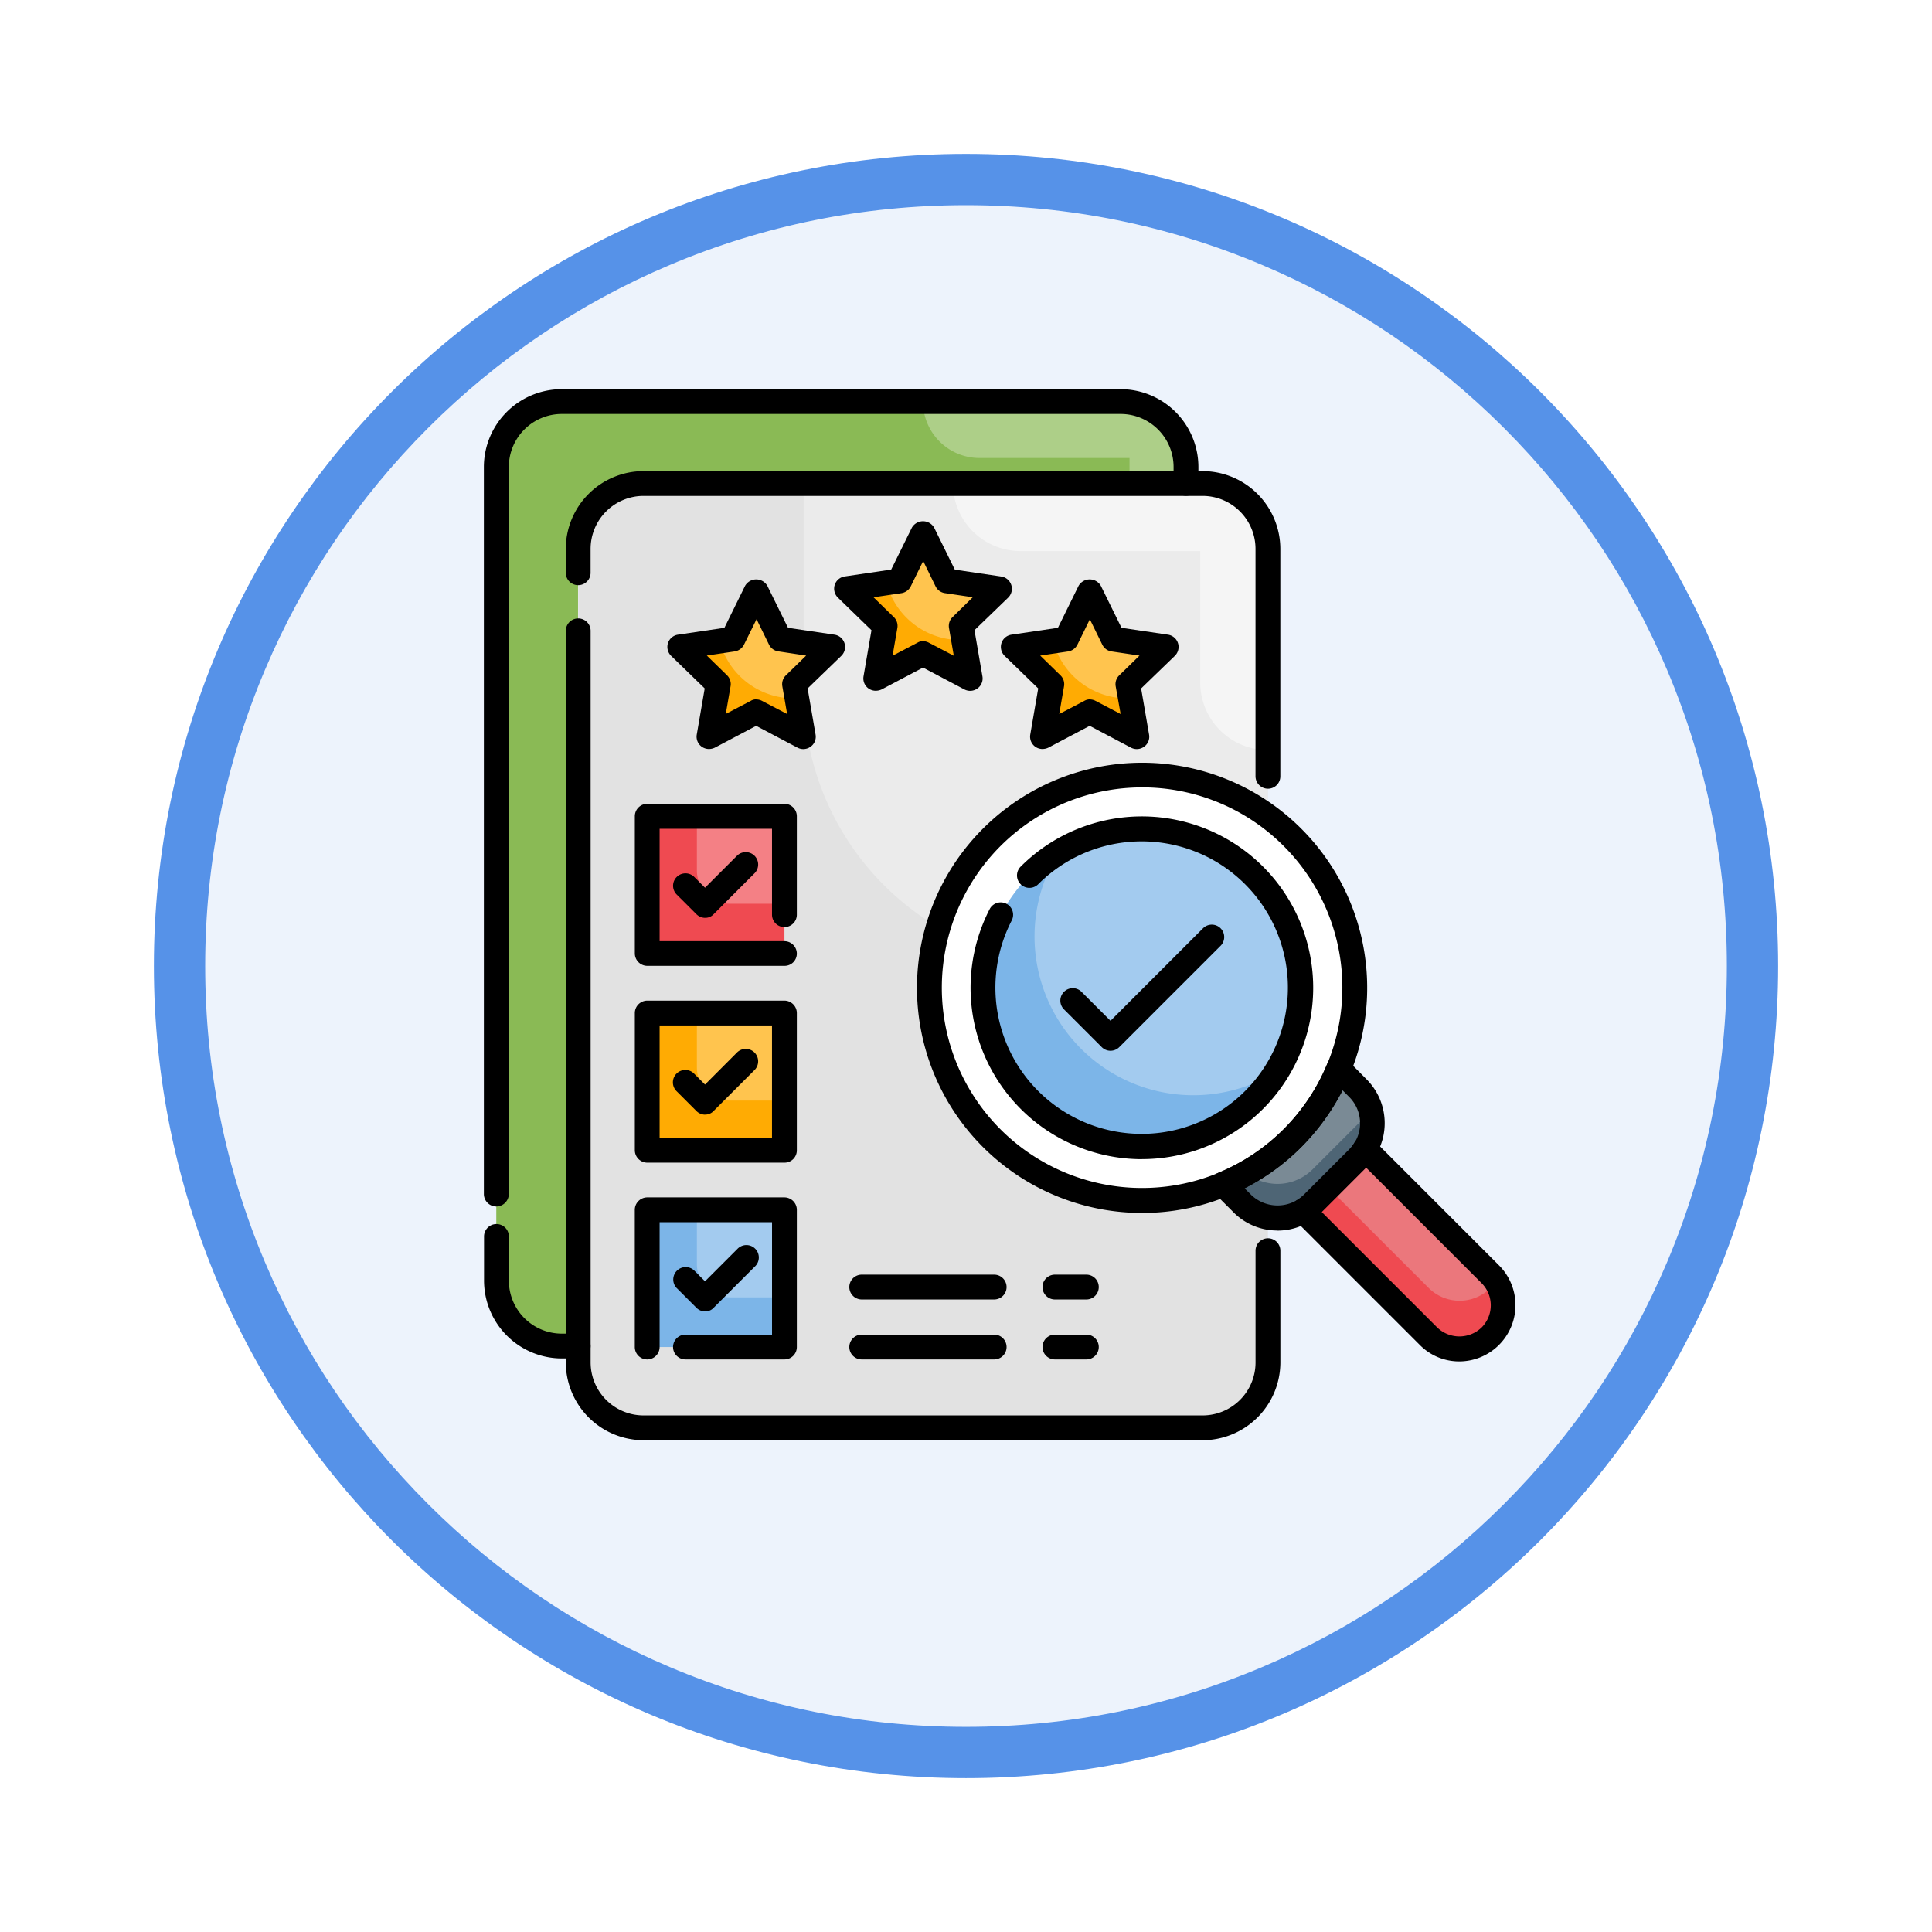 <svg xmlns="http://www.w3.org/2000/svg" xmlns:xlink="http://www.w3.org/1999/xlink" width="113" height="113" viewBox="0 0 113 113">
  <defs>
    <filter id="Trazado_982547" x="0" y="0" width="113" height="113" filterUnits="userSpaceOnUse">
      <feOffset dy="3" input="SourceAlpha"/>
      <feGaussianBlur stdDeviation="3" result="blur"/>
      <feFlood flood-opacity="0.161"/>
      <feComposite operator="in" in2="blur"/>
      <feComposite in="SourceGraphic"/>
    </filter>
  </defs>
  <g id="Grupo_1206597" data-name="Grupo 1206597" transform="translate(-902 -10824.49)">
    <g id="Grupo_1204127" data-name="Grupo 1204127" transform="translate(0 6984.49)">
      <g id="Grupo_1203960" data-name="Grupo 1203960" transform="translate(0.44 1899.125)">
        <g id="Grupo_1203499" data-name="Grupo 1203499" transform="translate(0 -197.72)">
          <g id="Grupo_1202591" data-name="Grupo 1202591" transform="translate(910.561 2144.596)">
            <g id="Grupo_1172010" data-name="Grupo 1172010" transform="translate(0)">
              <g id="Grupo_1171046" data-name="Grupo 1171046">
                <g id="Grupo_1148525" data-name="Grupo 1148525">
                  <g transform="matrix(1, 0, 0, 1, -9, -6)" filter="url(#Trazado_982547)">
                    <g id="Trazado_982547-2" data-name="Trazado 982547" transform="translate(9 6)" fill="#edf3fc">
                      <path d="M 47.5 93.5 C 41.289 93.5 35.265 92.284 29.595 89.886 C 24.118 87.569 19.198 84.252 14.973 80.027 C 10.748 75.802 7.431 70.882 5.114 65.405 C 2.716 59.735 1.5 53.711 1.5 47.5 C 1.5 41.289 2.716 35.265 5.114 29.595 C 7.431 24.118 10.748 19.198 14.973 14.973 C 19.198 10.748 24.118 7.431 29.595 5.114 C 35.265 2.716 41.289 1.5 47.5 1.5 C 53.711 1.5 59.735 2.716 65.405 5.114 C 70.882 7.431 75.802 10.748 80.027 14.973 C 84.252 19.198 87.569 24.118 89.886 29.595 C 92.284 35.265 93.5 41.289 93.5 47.5 C 93.5 53.711 92.284 59.735 89.886 65.405 C 87.569 70.882 84.252 75.802 80.027 80.027 C 75.802 84.252 70.882 87.569 65.405 89.886 C 59.735 92.284 53.711 93.5 47.5 93.5 Z" stroke="none"/>
                      <path d="M 47.5 3 C 41.491 3 35.664 4.176 30.18 6.496 C 24.881 8.737 20.122 11.946 16.034 16.034 C 11.946 20.122 8.737 24.881 6.496 30.18 C 4.176 35.664 3 41.491 3 47.5 C 3 53.509 4.176 59.336 6.496 64.82 C 8.737 70.119 11.946 74.878 16.034 78.966 C 20.122 83.054 24.881 86.263 30.18 88.504 C 35.664 90.824 41.491 92 47.5 92 C 53.509 92 59.336 90.824 64.82 88.504 C 70.119 86.263 74.878 83.054 78.966 78.966 C 83.054 74.878 86.263 70.119 88.504 64.82 C 90.824 59.336 92 53.509 92 47.5 C 92 41.491 90.824 35.664 88.504 30.18 C 86.263 24.881 83.054 20.122 78.966 16.034 C 74.878 11.946 70.119 8.737 64.82 6.496 C 59.336 4.176 53.509 3 47.5 3 M 47.5 0 C 73.734 0 95 21.266 95 47.5 C 95 73.734 73.734 95 47.5 95 C 21.266 95 0 73.734 0 47.5 C 0 21.266 21.266 0 47.5 0 Z" stroke="none" fill="#5692e8"/>
                    </g>
                  </g>
                </g>
              </g>
            </g>
          </g>
        </g>
      </g>
    </g>
    <g id="evaluation_7650845" transform="translate(928.471 10846.003)">
      <g id="Grupo_1206966" data-name="Grupo 1206966" transform="translate(2.556 1.976)">
        <g id="Grupo_1206938" data-name="Grupo 1206938" transform="translate(0)">
          <path id="Trazado_1050037" data-name="Trazado 1050037" d="M7.362,10.616a3.826,3.826,0,0,1,3.824-3.824H42.92V5.824A3.813,3.813,0,0,0,39.1,2H6.414A3.828,3.828,0,0,0,2.58,5.824V53.405A3.826,3.826,0,0,0,6.4,57.229h.958Z" transform="translate(-2.58 -2)" fill="#8aba55"/>
        </g>
        <g id="Grupo_1206939" data-name="Grupo 1206939" transform="translate(24.957)" opacity="0.3">
          <path id="Trazado_1050038" data-name="Trazado 1050038" d="M39.919,2H28.36a3.305,3.305,0,0,0,3.3,3.3h8.78V11.72a3.305,3.305,0,0,0,3.3,3.3h.01v-9.2A3.828,3.828,0,0,0,39.919,2Z" transform="translate(-28.36 -2)" fill="#fff"/>
        </g>
        <g id="Grupo_1206940" data-name="Grupo 1206940" transform="translate(4.792 4.782)">
          <path id="Trazado_1050039" data-name="Trazado 1050039" d="M44.036,6.94H11.354A3.826,3.826,0,0,0,7.53,10.764V58.345a3.826,3.826,0,0,0,3.824,3.824H44.046a3.826,3.826,0,0,0,3.824-3.824V10.774A3.83,3.83,0,0,0,44.036,6.94Z" transform="translate(-7.53 -6.94)" fill="#e2e2e2"/>
        </g>
        <g id="Grupo_1206941" data-name="Grupo 1206941" transform="translate(8.829 24.26)">
          <path id="Trazado_1050040" data-name="Trazado 1050040" d="M11.7,27.06h8.025v8.025H11.7Z" transform="translate(-11.7 -27.06)" fill="#ef4a51"/>
        </g>
        <g id="Grupo_1206942" data-name="Grupo 1206942" transform="translate(8.829 35.761)">
          <path id="Trazado_1050041" data-name="Trazado 1050041" d="M11.7,38.94h8.025v8.025H11.7Z" transform="translate(-11.7 -38.94)" fill="#ffab03"/>
        </g>
        <g id="Grupo_1206943" data-name="Grupo 1206943" transform="translate(8.829 47.271)">
          <path id="Trazado_1050042" data-name="Trazado 1050042" d="M11.7,50.83h8.025v8.025H11.7Z" transform="translate(-11.7 -50.83)" fill="#7cb5e8"/>
        </g>
        <g id="Grupo_1206944" data-name="Grupo 1206944" transform="translate(8.829 47.271)">
          <path id="Trazado_1050043" data-name="Trazado 1050043" d="M11.7,50.83h8.025v8.025H11.7Z" transform="translate(-11.7 -50.83)" fill="#7cb5e8"/>
        </g>
        <g id="Grupo_1206945" data-name="Grupo 1206945" transform="translate(11.733 47.271)" opacity="0.3">
          <path id="Trazado_1050044" data-name="Trazado 1050044" d="M14.7,54.015a1.942,1.942,0,0,0,1.936,1.936h3.185V50.83H14.7Z" transform="translate(-14.7 -50.83)" fill="#fff"/>
        </g>
        <g id="Grupo_1206946" data-name="Grupo 1206946" transform="translate(11.733 35.761)" opacity="0.3">
          <path id="Trazado_1050045" data-name="Trazado 1050045" d="M14.7,42.125a1.942,1.942,0,0,0,1.936,1.936h3.185V38.94H14.7Z" transform="translate(-14.7 -38.94)" fill="#fff"/>
        </g>
        <g id="Grupo_1206947" data-name="Grupo 1206947" transform="translate(11.733 24.25)" opacity="0.3">
          <path id="Trazado_1050046" data-name="Trazado 1050046" d="M14.7,30.235a1.942,1.942,0,0,0,1.936,1.936h3.185V27.05H14.7Z" transform="translate(-14.7 -27.05)" fill="#fff"/>
        </g>
        <g id="Grupo_1206948" data-name="Grupo 1206948" transform="translate(17.977 4.782)" opacity="0.3">
          <path id="Trazado_1050047" data-name="Trazado 1050047" d="M44.471,6.94H21.15V19.109A16.022,16.022,0,0,0,37.172,35.131H48.3V10.774A3.83,3.83,0,0,0,44.471,6.94Z" transform="translate(-21.15 -6.94)" fill="#fff"/>
        </g>
        <g id="Grupo_1206949" data-name="Grupo 1206949" transform="translate(26.709 4.792)" opacity="0.5">
          <path id="Trazado_1050048" data-name="Trazado 1050048" d="M44.759,6.95H30.17a3.954,3.954,0,0,0,3.95,3.95H44.633v7.687a3.954,3.954,0,0,0,3.95,3.95h.01V10.774A3.828,3.828,0,0,0,44.759,6.95Z" transform="translate(-30.17 -6.95)" fill="#fff"/>
        </g>
        <g id="Grupo_1206950" data-name="Grupo 1206950" transform="translate(25.315 21.83)">
          <circle id="Elipse_12967" data-name="Elipse 12967" cx="12.45" cy="12.45" r="12.45" transform="translate(0)" fill="#fff"/>
        </g>
        <g id="Grupo_1206951" data-name="Grupo 1206951" transform="translate(28.476 24.996)">
          <path id="Trazado_1050049" data-name="Trazado 1050049" d="M41.284,46.407a9.294,9.294,0,1,0-6.573-2.72A9.233,9.233,0,0,0,41.284,46.407Z" transform="translate(-31.995 -27.82)" fill="#7cb5e8"/>
        </g>
        <g id="Grupo_1206952" data-name="Grupo 1206952" transform="translate(31.498 24.986)" opacity="0.3">
          <path id="Trazado_1050050" data-name="Trazado 1050050" d="M41.383,27.81A9.23,9.23,0,0,0,36.5,29.2,9.288,9.288,0,0,0,49.293,41.992,9.288,9.288,0,0,0,41.383,27.81Z" transform="translate(-35.116 -27.81)" fill="#fff"/>
        </g>
        <g id="Grupo_1206953" data-name="Grupo 1206953" transform="translate(47.194 43.699)">
          <path id="Trazado_1050051" data-name="Trazado 1050051" d="M54.534,47.692l-2.653,2.653a2.847,2.847,0,0,1-.552.416l7.328,7.328a2.56,2.56,0,0,0,3.621-3.621L54.951,47.14A2.582,2.582,0,0,1,54.534,47.692Z" transform="translate(-51.33 -47.14)" fill="#ef4a51"/>
        </g>
        <g id="Grupo_1206954" data-name="Grupo 1206954" transform="translate(48.675 43.709)" opacity="0.3">
          <path id="Trazado_1050052" data-name="Trazado 1050052" d="M55,47.15a3.174,3.174,0,0,1-.416.552L52.86,49.425l5.857,5.857a2.565,2.565,0,0,0,3.621,0,3.111,3.111,0,0,0,.329-.4,2.56,2.56,0,0,0-.329-.4Z" transform="translate(-52.86 -47.15)" fill="#e2e2e2"/>
        </g>
        <g id="Grupo_1206955" data-name="Grupo 1206955" transform="translate(42.518 39.033)">
          <path id="Trazado_1050053" data-name="Trazado 1050053" d="M50.556,46.376a12.2,12.2,0,0,0,2.7-4.056l1.123,1.123a2.9,2.9,0,0,1,0,4.1L51.728,50.2a2.9,2.9,0,0,1-4.1,0L46.5,49.077a12.608,12.608,0,0,0,4.056-2.7Z" transform="translate(-46.5 -42.32)" fill="#4e6575"/>
        </g>
        <g id="Grupo_1206956" data-name="Grupo 1206956" transform="translate(43.873 39.023)" opacity="0.3">
          <path id="Trazado_1050054" data-name="Trazado 1050054" d="M51.763,48.2l2.653-2.653a2.914,2.914,0,0,0,.668-1.055,2.914,2.914,0,0,0-.668-1.055L53.292,42.31a12.608,12.608,0,0,1-2.7,4.056A12.228,12.228,0,0,1,47.9,48.4a2.9,2.9,0,0,0,3.863-.2Z" transform="translate(-47.9 -42.31)" fill="#e2e2e2"/>
        </g>
        <g id="Grupo_1206959" data-name="Grupo 1206959" transform="translate(20.494 7.687)">
          <g id="Grupo_1206957" data-name="Grupo 1206957" transform="translate(0)">
            <path id="Trazado_1050055" data-name="Trazado 1050055" d="M28.213,9.94l1.384,2.8,3.088.445-2.236,2.178.523,3.078-2.759-1.452L25.454,18.44l.523-3.078L23.75,13.183l3.078-.445Z" transform="translate(-23.75 -9.94)" fill="#ffab03"/>
          </g>
          <g id="Grupo_1206958" data-name="Grupo 1206958" transform="translate(2.323)" opacity="0.3">
            <path id="Trazado_1050056" data-name="Trazado 1050056" d="M29.674,12.738l-1.384-2.8-1.384,2.8-.755.106A4.485,4.485,0,0,0,30.477,16.2c.058,0,.116-.019.174-.019l-.145-.823,2.236-2.178Z" transform="translate(-26.15 -9.94)" fill="#fff"/>
          </g>
        </g>
        <g id="Grupo_1206962" data-name="Grupo 1206962" transform="translate(10.736 11.094)">
          <g id="Grupo_1206960" data-name="Grupo 1206960">
            <path id="Trazado_1050057" data-name="Trazado 1050057" d="M18.143,13.46l1.375,2.8,3.088.445-2.236,2.178L20.9,21.96l-2.759-1.452L15.374,21.96l.532-3.078L13.67,16.7l3.088-.445Z" transform="translate(-13.67 -13.46)" fill="#ffab03"/>
          </g>
          <g id="Grupo_1206961" data-name="Grupo 1206961" transform="translate(2.323)" opacity="0.3">
            <path id="Trazado_1050058" data-name="Trazado 1050058" d="M19.594,16.258l-1.384-2.8-1.384,2.8-.755.106A4.485,4.485,0,0,0,20.4,19.723c.058,0,.116-.019.174-.019l-.145-.823L22.663,16.7Z" transform="translate(-16.07 -13.46)" fill="#fff"/>
          </g>
        </g>
        <g id="Grupo_1206965" data-name="Grupo 1206965" transform="translate(30.243 11.094)">
          <g id="Grupo_1206963" data-name="Grupo 1206963" transform="translate(0)">
            <path id="Trazado_1050059" data-name="Trazado 1050059" d="M38.293,13.46l1.375,2.8,3.088.445-2.236,2.178.532,3.078-2.759-1.452L35.524,21.96l.532-3.078L33.82,16.7l3.088-.445Z" transform="translate(-33.82 -13.46)" fill="#ffab03"/>
          </g>
          <g id="Grupo_1206964" data-name="Grupo 1206964" transform="translate(2.323)" opacity="0.3">
            <path id="Trazado_1050060" data-name="Trazado 1050060" d="M39.744,16.258l-1.384-2.8-1.384,2.8-.755.106a4.485,4.485,0,0,0,4.327,3.359c.058,0,.116-.019.174-.019l-.145-.823L42.813,16.7Z" transform="translate(-36.22 -13.46)" fill="#fff"/>
          </g>
        </g>
      </g>
      <g id="Grupo_1206989" data-name="Grupo 1206989" transform="translate(1.83 1.25)">
        <g id="Grupo_1206967" data-name="Grupo 1206967" transform="translate(25.323 21.847)">
          <path id="Trazado_1050061" data-name="Trazado 1050061" d="M41.156,50.152A13.166,13.166,0,1,1,50.469,46.3,13.143,13.143,0,0,1,41.156,50.152Zm0-24.889a11.714,11.714,0,1,0,8.287,3.427A11.683,11.683,0,0,0,41.156,25.262Z" transform="translate(-27.988 -23.818)"/>
        </g>
        <g id="Grupo_1206968" data-name="Grupo 1206968" transform="translate(28.463 24.996)">
          <path id="Trazado_1050062" data-name="Trazado 1050062" d="M41.259,47.109a10.025,10.025,0,0,1-8.906-14.628.725.725,0,0,1,1.288.668,8.554,8.554,0,1,0,1.549-2.12A.726.726,0,1,1,34.163,30a10.022,10.022,0,1,1,7.1,17.106Z" transform="translate(-31.231 -27.07)"/>
        </g>
        <g id="Grupo_1206969" data-name="Grupo 1206969" transform="translate(47.198 43.713)">
          <path id="Trazado_1050063" data-name="Trazado 1050063" d="M60.445,59.556a3.227,3.227,0,0,1-2.323-.968L50.793,51.26a.72.72,0,0,1-.2-.6.742.742,0,0,1,.339-.532,2.115,2.115,0,0,0,.407-.31l2.653-2.653a2.031,2.031,0,0,0,.31-.407.725.725,0,0,1,1.133-.145l7.328,7.328a3.292,3.292,0,0,1-2.314,5.615ZM52.39,50.815l6.757,6.757a1.871,1.871,0,0,0,2.594,0,1.835,1.835,0,0,0,0-2.594L54.985,48.22Z" transform="translate(-50.584 -46.404)"/>
        </g>
        <g id="Grupo_1206970" data-name="Grupo 1206970" transform="translate(42.508 39.019)">
          <path id="Trazado_1050064" data-name="Trazado 1050064" d="M49.641,51.744a3.6,3.6,0,0,1-2.565-1.065l-1.123-1.123a.75.75,0,0,1-.2-.658.738.738,0,0,1,.436-.532,11.726,11.726,0,0,0,6.36-6.36.738.738,0,0,1,.532-.436.723.723,0,0,1,.658.2L54.859,42.9a3.634,3.634,0,0,1,0,5.131l-2.653,2.653a3.587,3.587,0,0,1-2.565,1.065Zm-1.917-2.469.387.387a2.228,2.228,0,0,0,3.078,0l2.653-2.653a2.174,2.174,0,0,0,0-3.078l-.387-.387a13.488,13.488,0,0,1-2.411,3.321A12.841,12.841,0,0,1,47.725,49.275Z" transform="translate(-45.739 -41.555)"/>
        </g>
        <g id="Grupo_1206971" data-name="Grupo 1206971" transform="translate(21.375 51.792)">
          <path id="Trazado_1050065" data-name="Trazado 1050065" d="M32.381,56.2H24.636a.726.726,0,1,1,0-1.452h7.745a.726.726,0,0,1,0,1.452Z" transform="translate(-23.91 -54.75)"/>
        </g>
        <g id="Grupo_1206972" data-name="Grupo 1206972" transform="translate(32.673 51.792)">
          <path id="Trazado_1050066" data-name="Trazado 1050066" d="M38.145,56.2H36.306a.726.726,0,0,1,0-1.452h1.839a.726.726,0,0,1,0,1.452Z" transform="translate(-35.58 -54.75)"/>
        </g>
        <g id="Grupo_1206973" data-name="Grupo 1206973" transform="translate(21.375 55.297)">
          <path id="Trazado_1050067" data-name="Trazado 1050067" d="M32.381,59.822H24.636a.726.726,0,1,1,0-1.452h7.745a.726.726,0,0,1,0,1.452Z" transform="translate(-23.91 -58.37)"/>
        </g>
        <g id="Grupo_1206974" data-name="Grupo 1206974" transform="translate(32.673 55.297)">
          <path id="Trazado_1050068" data-name="Trazado 1050068" d="M38.145,59.822H36.306a.726.726,0,0,1,0-1.452h1.839a.726.726,0,0,1,0,1.452Z" transform="translate(-35.58 -58.37)"/>
        </g>
        <g id="Grupo_1206975" data-name="Grupo 1206975" transform="translate(4.792 13.408)">
          <path id="Trazado_1050069" data-name="Trazado 1050069" d="M44.012,63.165H11.33a4.557,4.557,0,0,1-4.55-4.55V15.826a.726.726,0,0,1,1.452,0V58.615a3.1,3.1,0,0,0,3.1,3.1H44.022a3.1,3.1,0,0,0,3.1-3.1V52.081a.726.726,0,1,1,1.452,0v6.535a4.559,4.559,0,0,1-4.56,4.55Z" transform="translate(-6.78 -15.1)"/>
        </g>
        <g id="Grupo_1206976" data-name="Grupo 1206976" transform="translate(4.792 4.792)">
          <path id="Trazado_1050070" data-name="Trazado 1050070" d="M47.846,24.777a.731.731,0,0,1-.726-.726V10.75a3.1,3.1,0,0,0-3.1-3.1H11.33a3.1,3.1,0,0,0-3.1,3.1v1.394a.726.726,0,1,1-1.452,0V10.75A4.557,4.557,0,0,1,11.33,6.2H44.022a4.557,4.557,0,0,1,4.55,4.55V24.061A.723.723,0,0,1,47.846,24.777Z" transform="translate(-6.78 -6.2)"/>
        </g>
        <g id="Grupo_1206977" data-name="Grupo 1206977" transform="translate(0.01 48.83)">
          <path id="Trazado_1050071" data-name="Trazado 1050071" d="M7.339,59.551H6.39A4.557,4.557,0,0,1,1.84,55V52.416a.726.726,0,0,1,1.452,0V55a3.1,3.1,0,0,0,3.1,3.1h.958a.726.726,0,1,1-.01,1.452Z" transform="translate(-1.84 -51.69)"/>
        </g>
        <g id="Grupo_1206978" data-name="Grupo 1206978">
          <path id="Trazado_1050072" data-name="Trazado 1050072" d="M2.556,49.054a.731.731,0,0,1-.726-.726V5.8A4.557,4.557,0,0,1,6.38,1.25H39.072a4.557,4.557,0,0,1,4.55,4.55v.958a.726.726,0,0,1-1.452,0V5.8a3.1,3.1,0,0,0-3.1-3.1H6.39a3.1,3.1,0,0,0-3.1,3.1V48.328a.74.74,0,0,1-.736.726Z" transform="translate(-1.83 -1.25)"/>
        </g>
        <g id="Grupo_1206979" data-name="Grupo 1206979" transform="translate(10.73 11.131)">
          <path id="Trazado_1050073" data-name="Trazado 1050073" d="M15.35,22.663a.742.742,0,0,1-.426-.136.723.723,0,0,1-.29-.707l.465-2.7-1.965-1.907a.735.735,0,0,1-.184-.745.725.725,0,0,1,.591-.494l2.711-.4,1.21-2.459a.753.753,0,0,1,1.3,0l1.21,2.459,2.711.4a.726.726,0,0,1,.407,1.239L21.119,19.12l.465,2.7a.715.715,0,0,1-.29.707.728.728,0,0,1-.765.058l-2.42-1.278-2.42,1.278A.825.825,0,0,1,15.35,22.663Zm2.769-2.9a.706.706,0,0,1,.339.087l1.462.765-.281-1.626a.718.718,0,0,1,.213-.639l1.181-1.152L19.4,16.951a.723.723,0,0,1-.542-.4l-.726-1.481L17.4,16.554a.74.74,0,0,1-.542.4l-1.636.242L16.4,18.345a.718.718,0,0,1,.213.639l-.281,1.626,1.462-.765a.585.585,0,0,1,.319-.087Z" transform="translate(-12.913 -12.748)"/>
        </g>
        <g id="Grupo_1206980" data-name="Grupo 1206980" transform="translate(20.488 7.723)">
          <path id="Trazado_1050074" data-name="Trazado 1050074" d="M25.43,19.143A.742.742,0,0,1,25,19.008a.723.723,0,0,1-.29-.707l.465-2.7-1.965-1.907a.735.735,0,0,1-.184-.745.725.725,0,0,1,.591-.494l2.711-.4L27.54,9.6a.753.753,0,0,1,1.3,0l1.21,2.459,2.711.4a.726.726,0,0,1,.407,1.239L31.2,15.6l.465,2.7a.715.715,0,0,1-.29.707.728.728,0,0,1-.765.058l-2.42-1.278-2.42,1.278a.825.825,0,0,1-.339.077Zm2.759-2.9a.706.706,0,0,1,.339.087l1.462.765-.281-1.626a.718.718,0,0,1,.213-.639L31.1,13.673l-1.636-.242a.723.723,0,0,1-.542-.4L28.2,11.553l-.726,1.481a.74.74,0,0,1-.542.4l-1.636.242,1.181,1.152a.718.718,0,0,1,.213.639l-.281,1.626,1.462-.765a.585.585,0,0,1,.319-.087Z" transform="translate(-22.993 -9.227)"/>
        </g>
        <g id="Grupo_1206981" data-name="Grupo 1206981" transform="translate(30.236 11.131)">
          <path id="Trazado_1050075" data-name="Trazado 1050075" d="M35.5,22.663a.742.742,0,0,1-.426-.136.723.723,0,0,1-.29-.707l.465-2.7-1.965-1.907a.735.735,0,0,1-.184-.745.725.725,0,0,1,.591-.494l2.711-.4,1.21-2.459a.753.753,0,0,1,1.3,0l1.21,2.459,2.711.4a.726.726,0,0,1,.407,1.239L41.269,19.12l.465,2.7a.715.715,0,0,1-.29.707.728.728,0,0,1-.765.058l-2.42-1.278-2.42,1.278a.825.825,0,0,1-.339.077Zm2.769-2.9a.706.706,0,0,1,.339.087l1.462.765-.29-1.626a.718.718,0,0,1,.213-.639l1.181-1.152-1.636-.242a.723.723,0,0,1-.542-.4l-.726-1.481-.726,1.481a.74.74,0,0,1-.542.4l-1.636.242,1.181,1.152a.718.718,0,0,1,.213.639l-.281,1.626,1.462-.765A.644.644,0,0,1,38.268,19.759Z" transform="translate(-33.063 -12.748)"/>
        </g>
        <g id="Grupo_1206982" data-name="Grupo 1206982" transform="translate(8.829 24.25)">
          <path id="Trazado_1050076" data-name="Trazado 1050076" d="M19.7,35.778H11.676a.731.731,0,0,1-.726-.726V27.026a.731.731,0,0,1,.726-.726H19.7a.731.731,0,0,1,.726.726v5.76a.726.726,0,0,1-1.452,0V27.762H12.4v6.573h7.3a.731.731,0,0,1,.726.726A.717.717,0,0,1,19.7,35.778Z" transform="translate(-10.95 -26.3)"/>
        </g>
        <g id="Grupo_1206983" data-name="Grupo 1206983" transform="translate(11.068 27.06)">
          <path id="Trazado_1050077" data-name="Trazado 1050077" d="M15.138,33.063a.718.718,0,0,1-.513-.213L13.473,31.7A.726.726,0,1,1,14.5,30.672l.629.629,1.888-1.888a.726.726,0,0,1,1.026,1.026l-2.4,2.4a.656.656,0,0,1-.5.223Z" transform="translate(-13.262 -29.202)"/>
        </g>
        <g id="Grupo_1206984" data-name="Grupo 1206984" transform="translate(8.829 35.761)">
          <path id="Trazado_1050078" data-name="Trazado 1050078" d="M19.7,47.668H11.676a.731.731,0,0,1-.726-.726V38.916a.731.731,0,0,1,.726-.726H19.7a.731.731,0,0,1,.726.726v8.025A.719.719,0,0,1,19.7,47.668Zm-7.3-1.452h6.573V39.642H12.4Z" transform="translate(-10.95 -38.19)"/>
        </g>
        <g id="Grupo_1206985" data-name="Grupo 1206985" transform="translate(11.068 38.571)">
          <path id="Trazado_1050079" data-name="Trazado 1050079" d="M15.138,44.953a.725.725,0,0,1-.513-.213l-1.152-1.152A.726.726,0,1,1,14.5,42.562l.629.629L17.016,41.3a.726.726,0,0,1,1.026,1.026l-2.4,2.4a.66.66,0,0,1-.5.223Z" transform="translate(-13.262 -41.092)"/>
        </g>
        <g id="Grupo_1206986" data-name="Grupo 1206986" transform="translate(8.829 47.271)">
          <path id="Trazado_1050080" data-name="Trazado 1050080" d="M19.7,59.558H13.912a.726.726,0,0,1,0-1.452h5.063V51.532H12.4v7.3a.726.726,0,1,1-1.452,0V50.806a.731.731,0,0,1,.726-.726H19.7a.731.731,0,0,1,.726.726v8.025A.725.725,0,0,1,19.7,59.558Z" transform="translate(-10.95 -50.08)"/>
        </g>
        <g id="Grupo_1206987" data-name="Grupo 1206987" transform="translate(11.068 50.081)">
          <path id="Trazado_1050081" data-name="Trazado 1050081" d="M15.138,56.843a.725.725,0,0,1-.513-.213l-1.152-1.152A.726.726,0,0,1,14.5,54.452l.629.629,1.888-1.888a.726.726,0,1,1,1.026,1.026l-2.4,2.4a.66.66,0,0,1-.5.223Z" transform="translate(-13.262 -52.983)"/>
        </g>
        <g id="Grupo_1206988" data-name="Grupo 1206988" transform="translate(33.701 31.339)">
          <path id="Trazado_1050082" data-name="Trazado 1050082" d="M39.593,40.977a.718.718,0,0,1-.513-.213l-2.227-2.227a.726.726,0,0,1,1.026-1.026l1.714,1.714,5.392-5.392a.726.726,0,1,1,1.026,1.026l-5.905,5.905a.725.725,0,0,1-.513.213Z" transform="translate(-36.643 -33.622)"/>
        </g>
      </g>
    </g>
  </g>
</svg>
